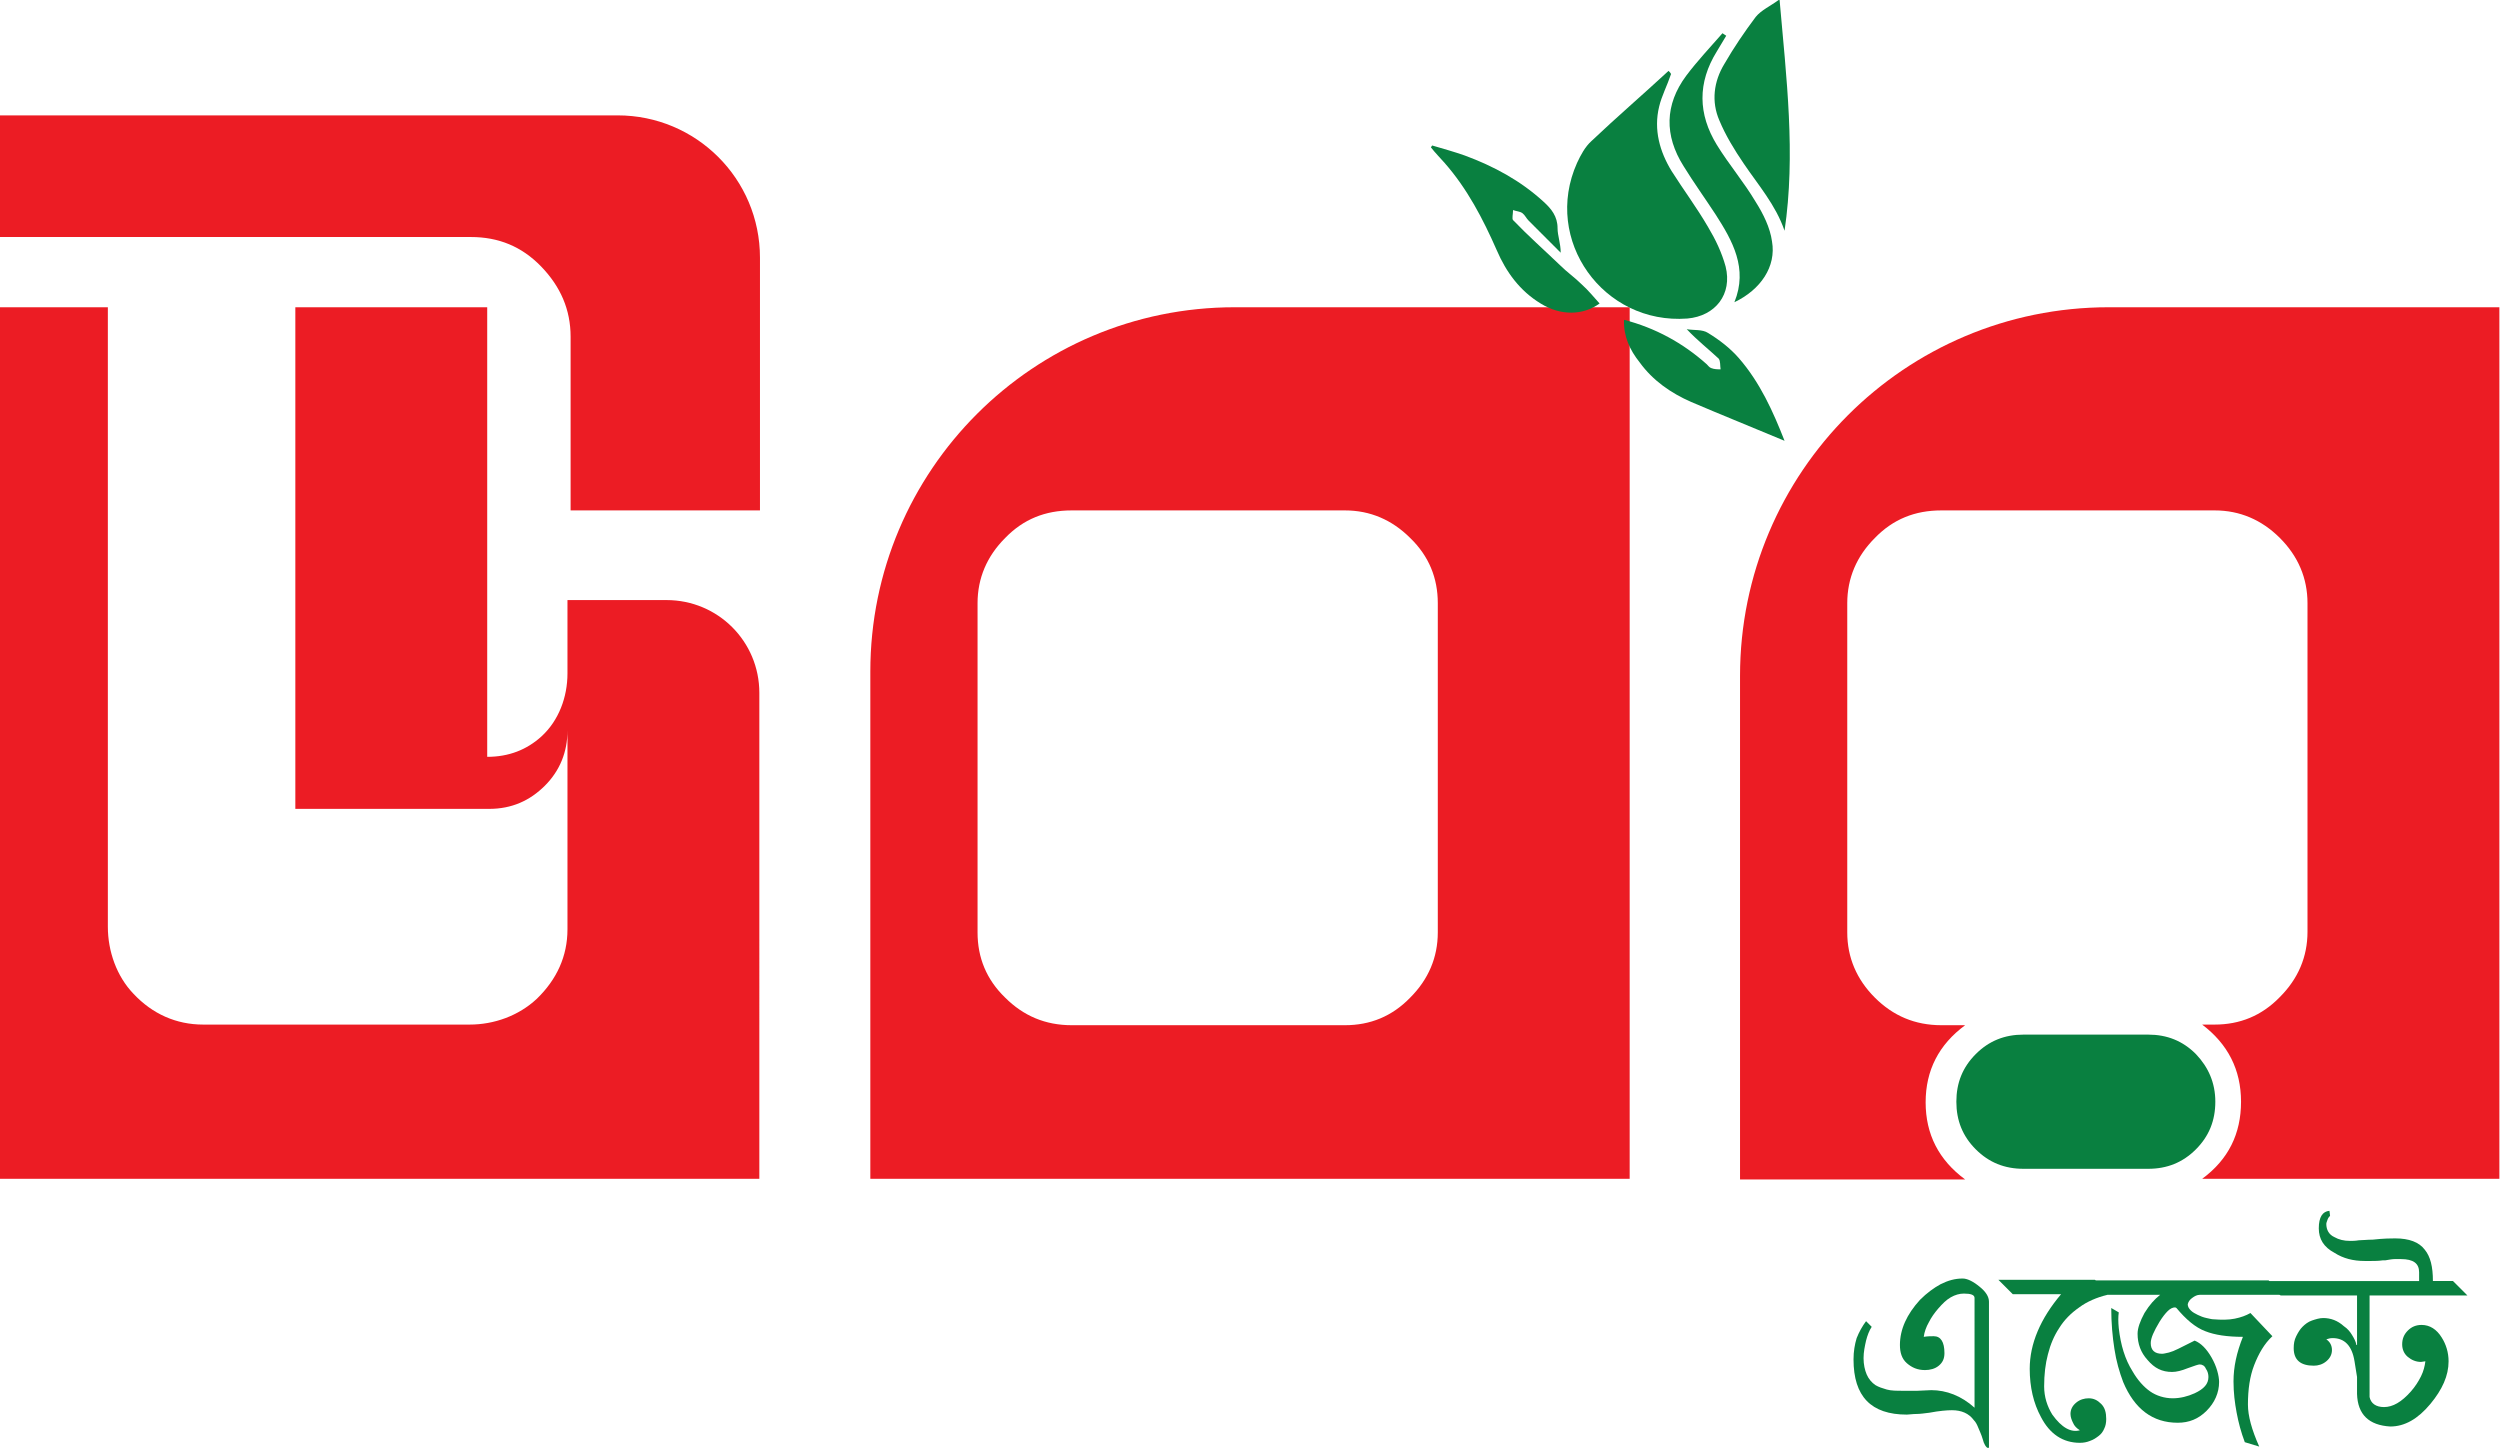 <?xml version="1.0" encoding="utf-8"?>
<!-- Generator: Adobe Illustrator 27.0.0, SVG Export Plug-In . SVG Version: 6.00 Build 0)  -->
<svg version="1.1" id="Layer_1" xmlns="http://www.w3.org/2000/svg" xmlns:xlink="http://www.w3.org/1999/xlink" x="0px" y="0px"
	 viewBox="0 0 398.7 230.9" style="enable-background:new 0 0 398.7 230.9;" xml:space="preserve">
<style type="text/css">
	.st0{fill:#EC1C24;}
	.st1{fill:#098040;}
</style>
<path class="st0" d="M121.1,81.4H91V53.7c0-4.3-1.6-8-4.7-11.2s-6.8-4.7-11.2-4.7H0V18.4h98.5c12.5,0,22.7,10.1,22.7,22.7V81.4z
	 M121.1,188H0V49h17.2v98.8c0,3.9,1.4,7.9,4.1,10.7c3,3.2,6.8,4.9,11.1,4.9h42.5c3.9,0,7.8-1.4,10.7-4.1c3.2-3.1,4.9-6.8,4.9-11.1
	v-31.7c0,3.4-1.2,6.4-3.6,8.8S81.6,129,78,129H47.1V49h30.6v71.7c3.4,0,6.3-1.1,8.7-3.3c2.7-2.5,4.1-6.2,4.1-10V95.7h15.8
	c8.2,0,14.8,6.6,14.8,14.8V188L121.1,188z"/>
<path class="st0" d="M259.9,49v139H138.8v-80.9c0-32.1,26-58.1,58.1-58.1L259.9,49L259.9,49z M229.3,148.7V96.2
	c0-4-1.4-7.5-4.4-10.4c-2.9-2.9-6.4-4.4-10.4-4.4h-43.6c-4.2,0-7.7,1.4-10.6,4.4c-2.9,2.9-4.4,6.4-4.4,10.4v52.5
	c0,4,1.4,7.5,4.4,10.4c2.9,2.9,6.4,4.4,10.6,4.4h43.6c4,0,7.5-1.4,10.4-4.4C227.8,156.2,229.3,152.7,229.3,148.7z"/>
<path class="st0" d="M277.5,188v-80.2c0-32.5,26.3-58.8,58.8-58.8h62.3v139h-47.4c4.2-3.1,6.2-7.2,6.2-12.3s-2.1-9.2-6.2-12.3h2
	c4,0,7.5-1.4,10.4-4.4c2.9-2.9,4.4-6.4,4.4-10.4V96.2c0-4-1.5-7.5-4.4-10.4c-2.9-2.9-6.4-4.4-10.4-4.4h-43.6
	c-4.2,0-7.7,1.4-10.6,4.4c-2.9,2.9-4.4,6.4-4.4,10.4v52.5c0,4,1.5,7.5,4.4,10.4c2.9,2.9,6.4,4.4,10.6,4.4h3.8
	c-4.2,3.1-6.3,7.2-6.3,12.3s2.1,9.2,6.3,12.3H277.5L277.5,188z"/>
<path class="st1" d="M353.3,175.7c0,3-1,5.5-3.1,7.6c-2.1,2.1-4.6,3.1-7.6,3.1h-19.9c-3,0-5.5-1-7.6-3.1c-2.1-2.1-3.1-4.6-3.1-7.6
	s1-5.5,3.1-7.6c2.1-2.1,4.6-3.1,7.6-3.1h19.9c3,0,5.5,1,7.6,3.1C352.2,170.2,353.3,172.7,353.3,175.7L353.3,175.7z"/>
<g>
	<path class="st1" d="M266.5,11.8c-0.6,1.8-1.5,3.5-1.9,5.2c-0.9,3.7,0.1,7.2,2,10.3c1.9,3,4,5.8,5.8,8.9c1.2,2,2.2,4.1,2.8,6.3
		c1.1,4.4-1.6,7.9-6.1,8.3C255.7,51.8,246,38.3,251.5,26c0.6-1.3,1.3-2.6,2.3-3.5c4-3.8,8.2-7.4,12.3-11.2
		C266.3,11.5,266.4,11.6,266.5,11.8L266.5,11.8z"/>
	<path class="st1" d="M284.6,36.8c-1.4-4.1-4.2-7.3-6.5-10.7c-1.5-2.2-2.9-4.5-3.9-6.9c-1.3-3-0.9-6.2,0.8-9c1.5-2.6,3.2-5.1,5-7.5
		c0.9-1.1,2.3-1.7,3.8-2.8C284.9,12.5,286.4,24.6,284.6,36.8L284.6,36.8z"/>
	<path class="st1" d="M228.4,23.2c1.7,0.5,3.5,1,5.2,1.6c4.6,1.7,8.9,4,12.6,7.4c1.2,1.1,2.2,2.3,2.2,4.2c0,1.2,0.5,2.4,0.5,3.9
		c-1.7-1.7-3.4-3.4-5.1-5.1c-0.4-0.4-0.6-0.9-1-1.2c-0.4-0.3-1-0.3-1.5-0.5c0,0.6-0.2,1.4,0,1.6c2.4,2.5,5,4.8,7.5,7.2
		c1.1,1.1,2.4,2,3.5,3.1c1,0.9,1.9,2,2.8,3c-2.6,1.9-6.2,2-9.4,0c-3.3-2-5.5-5-7-8.5c-2.2-5-4.7-9.8-8.3-13.9
		c-0.7-0.8-1.5-1.6-2.2-2.5C228.3,23.4,228.3,23.3,228.4,23.2L228.4,23.2z"/>
	<path class="st1" d="M276.6,48.2c2.2-5.4-0.3-9.8-3-14c-1.7-2.6-3.5-5.1-5.1-7.7c-3.1-4.9-3-9.8,0.4-14.4c1.8-2.4,3.8-4.5,5.8-6.8
		c0.2,0.1,0.4,0.3,0.6,0.4c-0.5,0.8-1,1.7-1.5,2.5c-3.1,5-3,10,0,14.9c1.9,3.1,4.3,5.9,6.2,9.1c1.2,1.9,2.3,4.1,2.6,6.3
		C283.3,42.5,280.8,46.2,276.6,48.2L276.6,48.2z"/>
	<path class="st1" d="M259,51c5,1.3,9.4,3.7,13.2,7.1c0.2,0.2,0.4,0.5,0.7,0.6c0.5,0.2,1,0.2,1.5,0.2c-0.1-0.6,0-1.3-0.3-1.7
		c-1.6-1.5-3.4-2.9-5.1-4.7c1.1,0.2,2.5,0,3.4,0.6c1.8,1.1,3.5,2.4,4.9,4c3.4,3.9,5.5,8.6,7.3,13.2c-5-2.1-10-4.1-14.9-6.2
		c-3.2-1.4-6.1-3.4-8.2-6.3C259.9,55.8,258.9,53.6,259,51L259,51z"/>
</g>
<g>
	<path class="st1" d="M317.1,231c-0.4-0.2-0.7-0.7-0.9-1.5c-0.2-0.7-0.5-1.3-0.7-1.8c-0.2-0.5-0.4-0.9-0.7-1.2
		c-0.8-1.1-2-1.6-3.5-1.6c-0.8,0-2,0.1-3.6,0.4c-0.8,0.1-1.5,0.2-2.1,0.2c-0.6,0-1.1,0.1-1.5,0.1c-5.7,0-8.5-2.9-8.5-8.8
		c0-1.3,0.2-2.4,0.5-3.4c0.4-1,0.9-1.9,1.5-2.7l0.9,0.9c-0.4,0.6-0.7,1.4-0.9,2.2c-0.2,0.9-0.4,1.8-0.4,2.8s0.2,1.9,0.5,2.6
		c0.3,0.7,0.8,1.3,1.4,1.7c0.5,0.3,1.1,0.5,1.8,0.7c0.7,0.2,1.6,0.2,2.6,0.2c0.2,0,0.5,0,1,0s0.9,0,1.3,0l2.2-0.1
		c2.4,0,4.8,0.9,6.9,2.8V207c0-0.5-0.6-0.7-1.7-0.7c-0.7,0-1.4,0.2-2.1,0.6c-0.7,0.4-1.3,1-2,1.8c-0.6,0.7-1.1,1.4-1.5,2.2
		c-0.4,0.7-0.7,1.5-0.8,2.3c0.6-0.1,1.2-0.1,1.6-0.1c1.1,0,1.7,0.9,1.7,2.7c0,0.9-0.3,1.5-0.9,2s-1.4,0.7-2.2,0.7
		c-1.2,0-2.1-0.4-2.9-1.1c-0.8-0.7-1.1-1.7-1.1-2.9c0-2.5,1.1-4.9,3.2-7.2c1.1-1.1,2.2-1.9,3.3-2.5c1.2-0.6,2.3-0.9,3.5-0.9
		c0.7,0,1.6,0.4,2.7,1.3c1,0.8,1.5,1.6,1.5,2.4V231L317.1,231z"/>
	<path class="st1" d="M336.1,206.5c-1.7,0.4-3.3,1.1-4.5,2c-1.3,0.9-2.4,2-3.2,3.3c-0.8,1.2-1.4,2.6-1.8,4.2
		c-0.4,1.5-0.6,3.2-0.6,5.1c0,1.7,0.5,3.2,1.3,4.5c1.5,2.1,3,2.9,4.4,2.5c-0.5-0.3-0.9-0.7-1.1-1.2c-0.2-0.4-0.4-0.9-0.4-1.4
		c0-0.7,0.3-1.3,0.9-1.8c0.6-0.5,1.3-0.7,2-0.7c0.8,0,1.4,0.3,2,0.9c0.6,0.6,0.8,1.4,0.8,2.4c0,0.6-0.1,1.1-0.3,1.5
		c-0.2,0.5-0.5,0.9-0.9,1.2c-0.4,0.3-0.8,0.6-1.4,0.8c-0.5,0.2-1,0.3-1.6,0.3c-2.7,0-4.8-1.4-6.2-4.1c-1.2-2.2-1.8-4.8-1.8-7.7
		c0-4,1.7-8,5-11.9h-7.7l-2.3-2.3h15.4L336.1,206.5z"/>
	<path class="st1" d="M364.1,206.5h-13.3c-0.4,0-0.8,0.2-1.2,0.5c-0.4,0.3-0.6,0.6-0.7,1c0,0.4,0.2,0.7,0.5,1
		c0.3,0.3,0.7,0.5,1.1,0.7c0.4,0.2,0.9,0.4,1.4,0.5c0.5,0.1,0.8,0.2,1.1,0.2c1.3,0.1,2.4,0.1,3.4-0.1c1-0.2,1.8-0.5,2.5-0.9l3.5,3.7
		c-1.3,1.2-2.2,2.8-2.9,4.6c-0.7,1.8-1,3.9-1,6.3c0,1.8,0.6,4,1.8,6.7L358,230c-0.6-1.6-1-3.1-1.3-4.7c-0.3-1.6-0.5-3.2-0.5-5
		c0-2.3,0.5-4.6,1.5-7.1c-2.5,0-4.5-0.3-6-0.9c-1.6-0.6-3.1-1.9-4.6-3.7l-0.2-0.1c-0.4,0-0.8,0.2-1.2,0.6s-0.8,0.9-1.3,1.7
		c-0.9,1.5-1.4,2.6-1.4,3.4c0,1.1,0.6,1.7,1.8,1.7c0.3,0,0.6-0.1,1.1-0.2c0.4-0.1,0.9-0.3,1.5-0.6l2.6-1.3c1,0.4,1.9,1.3,2.7,2.7
		c0.4,0.7,0.7,1.4,0.9,2.1c0.2,0.7,0.3,1.3,0.3,1.8c0,1.7-0.7,3.3-2,4.6c-1.3,1.3-2.8,1.9-4.6,1.9c-4,0-6.9-2.2-8.7-6.5
		c-0.6-1.6-1.1-3.3-1.4-5.3c-0.3-1.9-0.5-4.1-0.5-6.5l1.2,0.7c-0.1,0.7-0.1,1.5,0,2.5c0.3,2.7,1,5,2.2,6.9c0.8,1.4,1.8,2.5,2.8,3.2
		s2.3,1.1,3.6,1.1c1.2,0,2.4-0.3,3.5-0.8c1.5-0.7,2.2-1.5,2.2-2.6c0-0.4-0.1-0.9-0.4-1.3c-0.2-0.5-0.6-0.7-1-0.7
		c-0.2,0-0.8,0.2-1.9,0.6c-1,0.4-1.8,0.6-2.5,0.6c-1.6,0-2.8-0.6-3.9-1.9c-1.1-1.2-1.6-2.6-1.6-4.2c0-0.9,0.4-2,1.1-3.3
		c0.8-1.3,1.6-2.2,2.5-2.9h-10.2l-2.3-2.3h29.8L364.1,206.5z"/>
	<path class="st1" d="M377.9,206.5v16.3c0.2,1,1,1.6,2.3,1.6c1.4,0,2.8-0.8,4.3-2.5c0.7-0.8,1.2-1.6,1.6-2.4s0.6-1.6,0.7-2.4
		l-0.7,0.1c-0.8,0-1.5-0.3-2.1-0.8s-0.9-1.2-0.9-2c0-0.9,0.3-1.6,0.9-2.2c0.6-0.6,1.3-0.9,2.2-0.9c1.3,0,2.4,0.7,3.2,2
		c0.7,1.1,1.1,2.4,1.1,3.8c0,2.3-1,4.5-2.9,6.8c-2,2.4-4.1,3.6-6.4,3.6c-3.4-0.2-5.2-1.9-5.3-5.2v-2.7l-0.4-2.5
		c-0.4-2.5-1.6-3.7-3.5-3.7c-0.4,0-0.7,0.1-1,0.2c0.6,0.4,0.9,1,0.9,1.7c0,0.7-0.3,1.3-0.9,1.8s-1.3,0.7-2,0.7
		c-2.1,0-3.2-0.9-3.2-2.8c0-0.7,0.1-1.3,0.4-1.9s0.6-1.1,1-1.5c0.4-0.4,0.9-0.8,1.5-1c0.6-0.2,1.2-0.4,1.8-0.4
		c1.2,0,2.3,0.4,3.3,1.3c0.6,0.4,1,0.9,1.3,1.4c0.3,0.5,0.6,1,0.7,1.6h0.1v-7.9h-12.2l-2.3-2.3h24.4c0-0.2,0-0.5,0-0.7
		c0-0.3,0-0.5,0-0.7c0-1.4-0.9-2.1-2.9-2.1c-0.2,0-0.5,0-1,0c-0.4,0-0.9,0.1-1.5,0.2c-0.1,0-0.1,0-0.2,0c-0.1,0-0.1,0-0.2,0
		c-0.7,0.1-1.3,0.1-1.8,0.1s-0.9,0-1.1,0c-1.8,0-3.4-0.4-4.8-1.3c-1.7-0.9-2.5-2.2-2.5-3.9c0-1.8,0.6-2.7,1.7-2.8l0.1,0.8
		c-0.1,0.1-0.3,0.3-0.4,0.6s-0.2,0.5-0.2,0.7c0,0.9,0.4,1.7,1.3,2.1c0.7,0.4,1.5,0.6,2.5,0.6c0.3,0,0.8,0,1.4-0.1
		c0.6,0,1.3-0.1,2.2-0.1c1.8-0.2,3-0.2,3.6-0.2c2.2,0,3.8,0.6,4.7,1.8c0.9,1.1,1.3,2.7,1.3,5h3.2l2.3,2.3H377.9z"/>
</g>
</svg>

